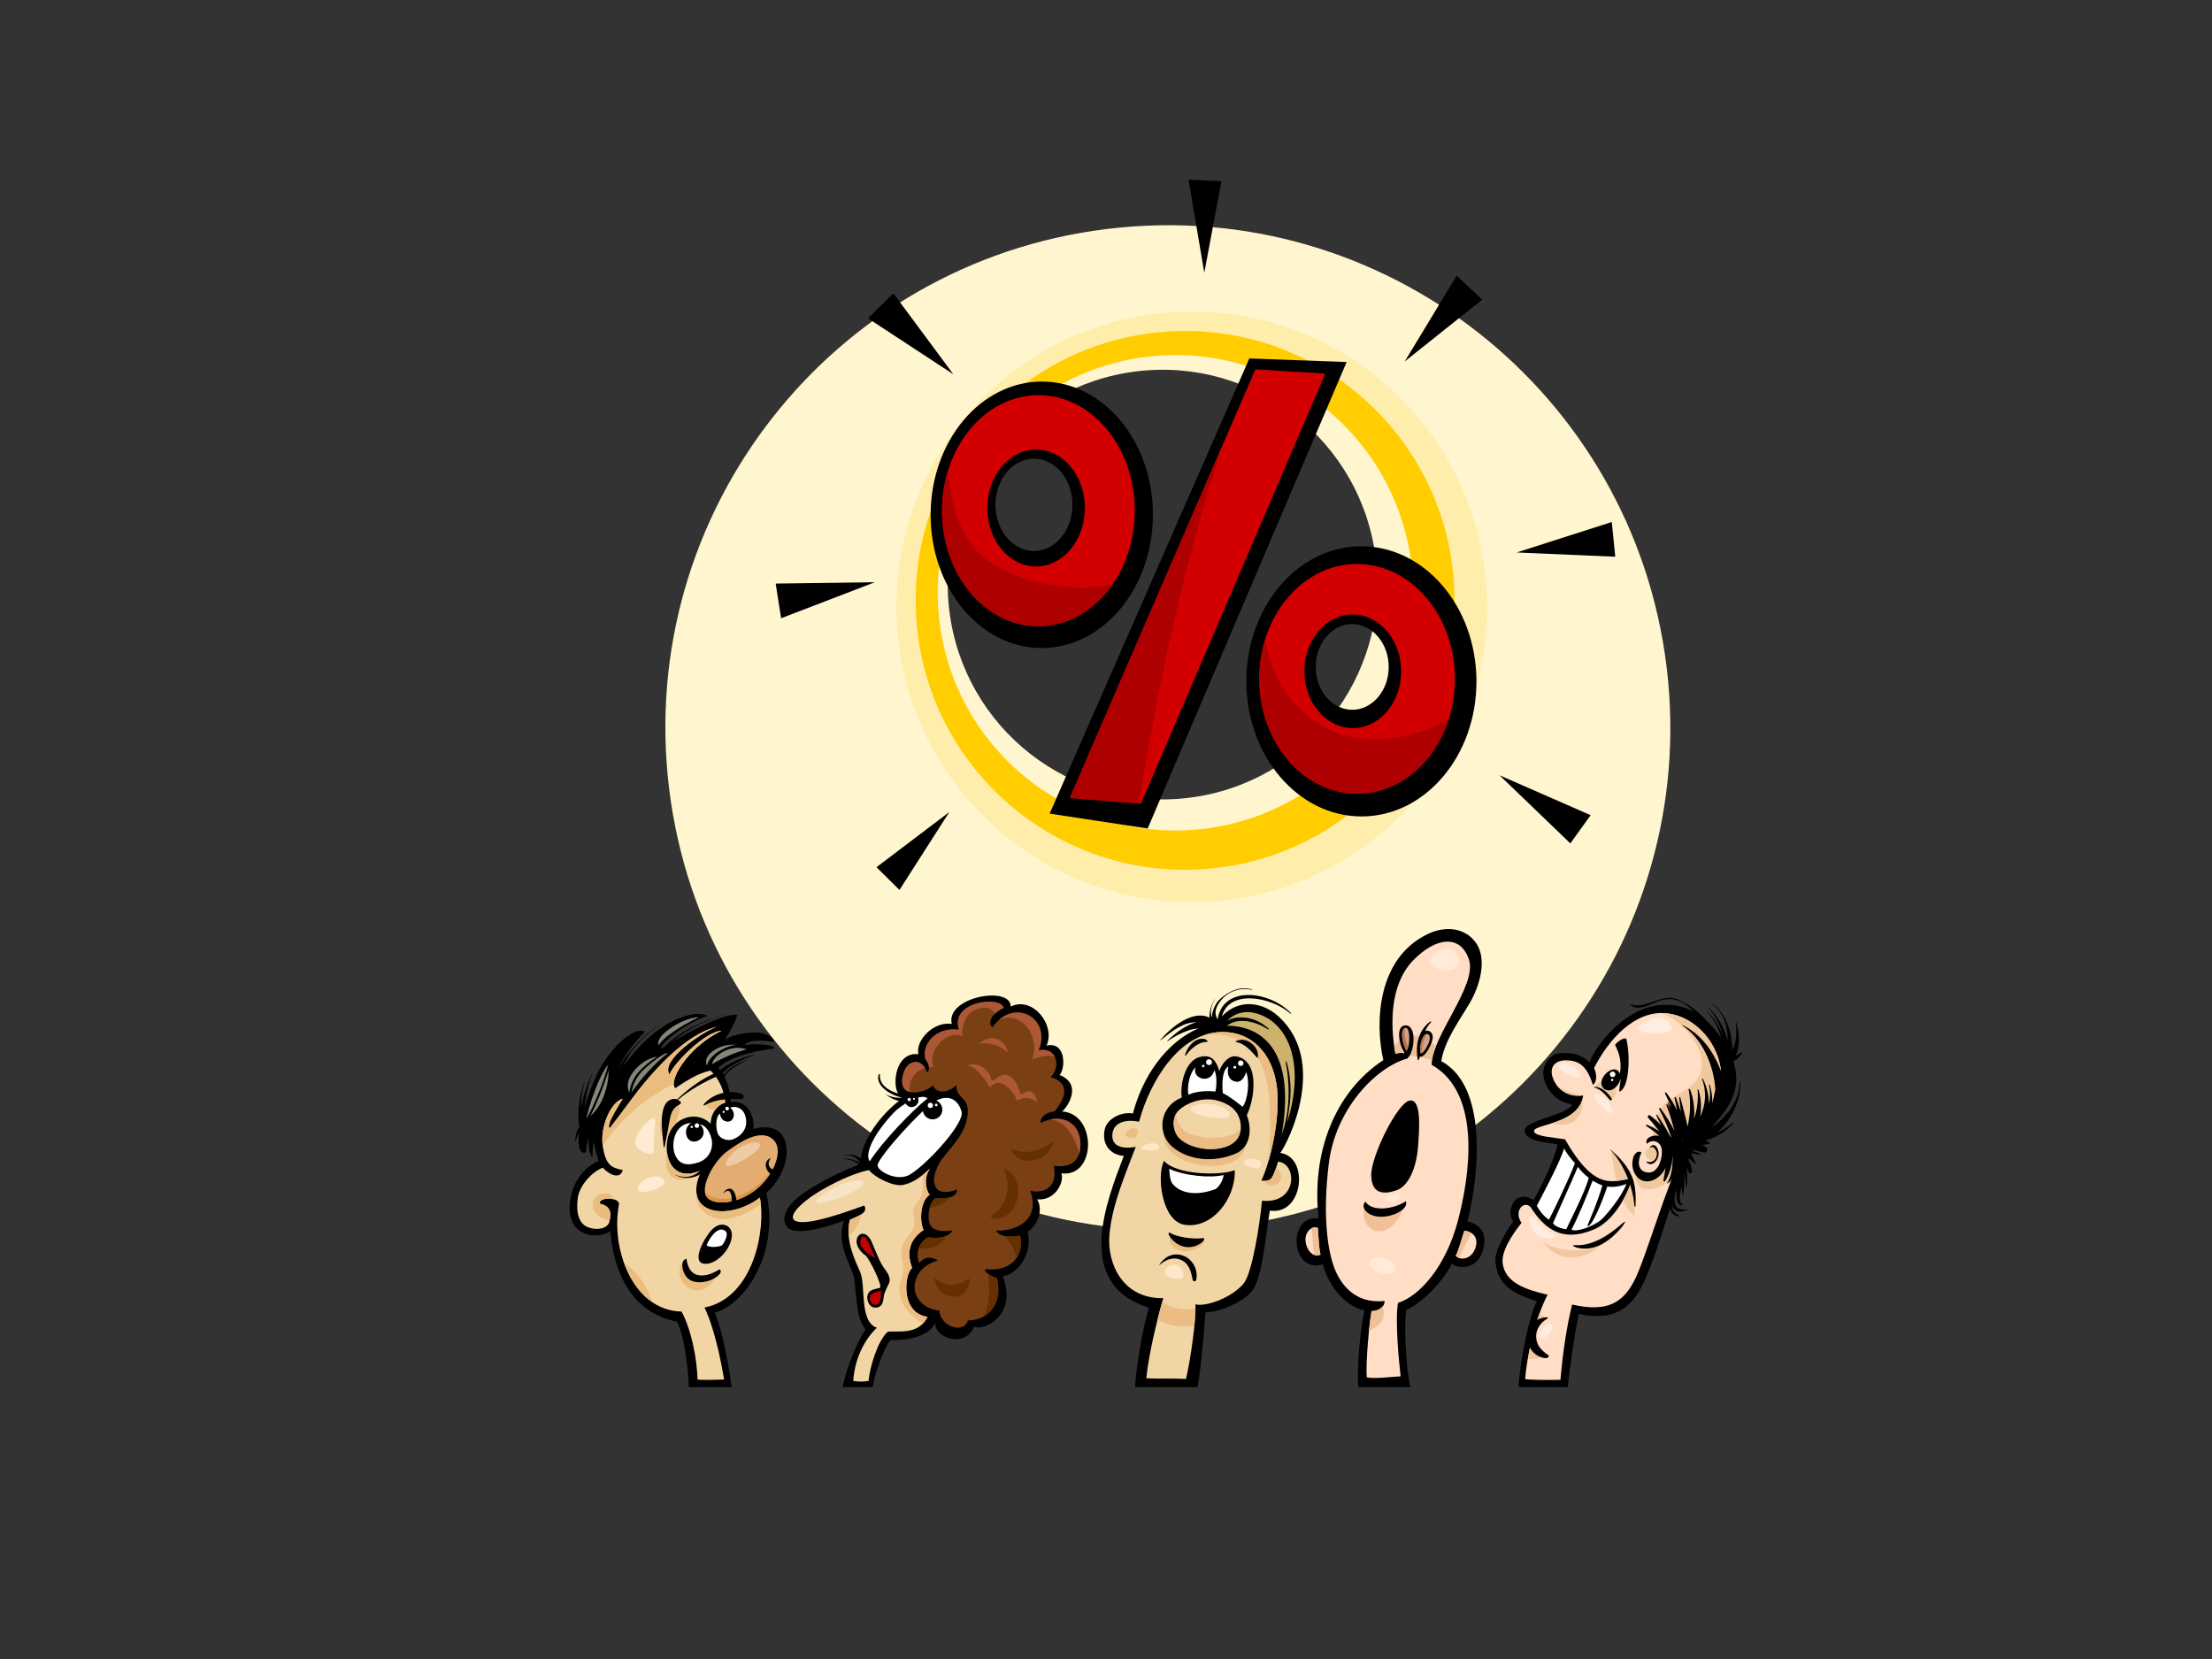 <?xml version="1.0" encoding="utf-8"?>
<!-- Generator: Adobe Illustrator 17.0.0, SVG Export Plug-In . SVG Version: 6.00 Build 0)  -->
<!DOCTYPE svg PUBLIC "-//W3C//DTD SVG 1.1//EN" "http://www.w3.org/Graphics/SVG/1.1/DTD/svg11.dtd">
<svg version="1.1" id="Layer_1" xmlns="http://www.w3.org/2000/svg" xmlns:xlink="http://www.w3.org/1999/xlink" x="0px" y="0px"
	 width="800px" height="600px" viewBox="0 0 800 600" enable-background="new 0 0 800 600" xml:space="preserve">
<rect x="0" y="0" width="800" height="600" fill="#333333" stroke="none"/>
<g>
	<path fill-rule="evenodd" clip-rule="evenodd" fill="#FFF5CE" d="M602.774,241.371c12.049,99.636-58.953,190.17-158.586,202.214
		c-99.639,12.047-190.17-58.948-202.217-158.594C229.93,185.366,300.924,94.831,400.57,82.785
		C500.188,70.739,590.731,141.745,602.774,241.371z M411.128,134.299c-42.599,5.152-72.955,43.857-67.801,86.454
		c5.152,42.6,43.851,72.959,86.459,67.805c42.585-5.148,72.947-43.853,67.795-86.456
		C492.43,159.504,453.721,129.148,411.128,134.299z"/>
	<path fill-rule="evenodd" clip-rule="evenodd" fill="#FFEDAB" d="M537,206.657c7.081,58.546-34.64,111.742-93.186,118.823
		c-58.549,7.079-111.744-34.638-118.825-93.191c-7.074-58.54,34.643-111.739,93.195-118.817
		C476.721,106.392,529.923,148.115,537,206.657z M415.857,122.927c-51.663,6.251-88.481,53.192-82.229,104.851
		c6.248,51.661,53.181,88.482,104.853,82.233c51.649-6.244,88.472-53.184,82.223-104.853
		C514.46,153.499,467.513,116.682,415.857,122.927z"/>
	<path fill-rule="evenodd" clip-rule="evenodd" fill="#FFCD00" d="M525.325,205.436c6.459,53.423-31.608,101.96-85.028,108.419
		c-53.422,6.459-101.961-31.607-108.42-85.033c-6.455-53.414,31.608-101.956,85.034-108.413
		C470.323,113.948,518.868,152.018,525.325,205.436z M414.789,129.037c-47.141,5.703-80.735,48.534-75.031,95.67
		c5.702,47.142,48.526,80.736,95.676,75.034c47.124-5.698,80.724-48.53,75.021-95.673
		C504.758,156.932,461.92,123.339,414.789,129.037z"/>
	<g>
		<path fill-rule="evenodd" clip-rule="evenodd" d="M249.113,501.681h15.505c-0.997-7.038-2.917-19.209-6.12-26.939
			c11.109-3.086,23.453-21.601,18.668-43.352c10.49-9.101,10.49-27.306-4.792-23.097c0.78-3.733-1.55-10.608-8.088-9.757
			c-0.119-2.807-0.795-6.167-2.212-9.015c1.303-2.902,5.764-4.799,8.257-6.191c0.052-0.03,0.017-0.119-0.04-0.096
			c-1.854,0.675-3.57,1.461-5.242,2.513c-1.375,0.865-2.377,1.896-3.328,3.078c-0.113-0.199-0.189-0.421-0.311-0.611
			c1.132-1.704,3.319-2.837,4.981-3.778c2.074-1.174,4.244-2.137,6.519-2.856c0.097-0.029,0.057-0.174-0.045-0.153
			c-2.924,0.601-5.718,1.594-8.369,2.962c-1.337,0.691-2.886,1.476-3.953,2.618c-0.239-0.296-0.477-0.598-0.746-0.862
			c3.81-3.297,10.63-5.798,20.163-6.905c0.815-1.622-8.078-1.843-10.628-1.276c1.559-2.694,10.769-1.136,10.769-1.136
			c-1.559-4.534-10.91-4.25-17.856-0.991c1.559-2.267,3.827-6.377,4.393-8.786c-4.525-0.594-15.485,4.964-23.307,9.646
			c5.296-4.616,12.167-7.743,18.606-9.782c0.034-0.012,0.021-0.062-0.013-0.051c-7.526,2.246-15.748,5.852-21.465,11.597
			c-0.414,0.261-0.823,0.524-1.202,0.77c-0.819-1.694,8.817-9.346,16.612-11.754c-2.165-1.856-15.894-1.831-30.543,18.262
			c3.043-6.693,8.541-12.281,14.786-15.976c0.029-0.018,0.002-0.062-0.026-0.044c-4.669,2.637-8.474,6.042-11.854,10.203
			c-1.465,1.801-3.93,4.666-4.953,7.402c0.856-2.648,4.111-8.153,9.915-14.179c-1.984-1.557-8.22,1.276-14.597,10.63
			c-2.642,3.874-5.377,10.521-7.207,16.848c0.434-4.255,1.365-8.444,2.914-12.694c0.017-0.049-0.06-0.08-0.08-0.032
			c-1.77,3.956-3.301,8.275-4.041,12.679c-0.171-3.165,0.5-6.393,1.26-9.443c0.013-0.044-0.053-0.059-0.066-0.019
			c-1.77,4.859-2.854,11.227-1.806,16.547c-0.222,0.248-0.414,0.519-0.561,0.778c-0.739,1.292-0.995,2.874-0.94,4.339
			c0.002,0.047,0.072,0.059,0.086,0.012c0.302-1.044,0.667-2.114,1.288-3.018c-0.546,4.606,0.028,7.704,2.493,7.023
			c0.099-1.508,0.209-3.451,1.103-5.024c-0.382,2.354-0.014,4.899,1.041,6.761c0.052,0.096,0.192,0.052,0.196-0.051
			c0.071-1.93,0.009-3.66,0.543-5.558l0.007-0.019c0.3,2.407,0.839,4.518,1.788,7.007c-3.403,0.991-7.425,5.079-9.07,9.352
			c-2.127,5.527-2.552,12.613,2.125,15.874c3.794,2.645,9.21,1.698,11.054,0.143c0.748,9.097,4.415,28.857,24.073,32.704
			C247.01,481.487,248.935,493.37,249.113,501.681z"/>
		<path fill-rule="evenodd" clip-rule="evenodd" fill="#F2D5A5" d="M242.122,388.591c1.811-4.504,13.305-15.643,18.83-15.821
			c-12.564,6.147-19.336,18.356-16.704,20.78c5.386-3.684,8.929-5.525,12.705-6.365c2.788,2.539,5.12,7.142,5.289,11.633
			c-3.241,0.853-5.342,4.604-5.172,7.559c-5.741-5.286-13.718-1.625-15.403,4.49c-2.16,7.844,1.933,17.222,12.203,12.192
			c-8.179,16.509,9.873,18.668,20.94,10.069c2.277,11.202-2.117,36.211-20.013,39.761c1.539,3.167,4.53,10.857,7.095,26.032
			c0,0-8.073,0.308-9.616,0c-0.214-7.48-2.137-17.736-5.769-24.572c-17.949-0.43-25.64-23.261-22.664-38.567
			c0.601-3.089-7.936-2.832-6.802-0.426c4.961,1.134,3.56,4.974,3.402,6.237c-0.284,2.262-3.554,3.584-7.37,2.405
			c-3.816-1.177-4.82-5.525-4.11-10.772c0.612-4.526,5.277-9.554,9.069-10.909c1.843,2.124,6.095,4.677,7.228,0.851
			c-4.059-0.812-6.209-1.684-7.268-8.71c-1.058-7.028,3.041-16.026,7.23-17.097c-0.933,1.744-6.239,9.533-4.724,10.692
			c3.743-4.724,8.845-12,12.754-16.647c3.908-4.65,14.691-17.212,25.919-20.063C253.734,373.392,238.765,383.464,242.122,388.591z"
			/>
		<path fill-rule="evenodd" clip-rule="evenodd" fill="#EABC7E" d="M222.169,433.793c-0.74-1.535-2.218-2.613-4.101-2.162
			c-1.695,0.404-3.68,1.65-3.732,3.613c-0.091,3.338,2.948,5.973,6.156,6.049c0.274-1.483,1.167-4.88-3.451-5.936
			C216.276,433.734,219.905,433.094,222.169,433.793z"/>
		<path fill-rule="evenodd" clip-rule="evenodd" fill="#EABC7E" d="M253.455,462.266c-4.127-0.616-6.6-3.441-5.8-6.991
			c-2.476,2.342-2.672,6.723-0.01,9.374c2.303,2.295,6.192,2.856,8.706,0.465c1.067-1.01,1.885-2.181,2.592-3.426
			C257.252,462.322,255.38,462.553,253.455,462.266z"/>
		<path fill-rule="evenodd" clip-rule="evenodd" fill="#EABC7E" d="M225.715,456.831c2.098,5.802,5.515,10.966,10.241,14.16
			C234.096,465.185,230.618,459.97,225.715,456.831z"/>
		<path fill-rule="evenodd" clip-rule="evenodd" fill="#EABC7E" d="M251.869,431.367c-0.239,2.507,0.438,5.004,2.559,6.91
			c2.64,2.37,6.133,3.098,9.59,2.388c3.996-0.817,7.919-2.669,11.136-5.311c-0.088-0.788-0.203-1.532-0.344-2.224
			C265.993,439.98,252.755,439.992,251.869,431.367z"/>
		<path fill-rule="evenodd" clip-rule="evenodd" fill="#EABC7E" d="M241.4,423.178c2.128,5.474,7.48,3.691,10.912,0.546
			c-6.572,2.435-10.26-1.454-11.043-6.602C240.71,419.148,240.677,421.317,241.4,423.178z"/>
		<path fill-rule="evenodd" clip-rule="evenodd" fill="#EABC7E" d="M258.474,401.683c0.907-1.354,2.199-2.453,3.768-2.863
			c-0.027-0.72-0.127-1.439-0.259-2.155c-2.548,0.398-4.99,1.371-6.954,2.95C255.904,400.619,257.115,401.26,258.474,401.683z"/>
		<path fill-rule="evenodd" clip-rule="evenodd" fill="#EABC7E" d="M243.704,391.985c-0.058-4.176,6.443-13.928,17.248-19.215
			c-5.525,0.178-17.019,11.317-18.83,15.821c-3.357-5.127,11.612-15.199,17.048-17.245c-11.228,2.852-22.011,15.413-25.919,20.063
			c-3.909,4.647-9.01,11.924-12.754,16.647c-1.516-1.159,3.791-8.948,4.724-10.692c-4.159,1.062-8.224,9.94-7.245,16.945
			C224.352,404.692,233.411,397.143,243.704,391.985z"/>
		<path fill-rule="evenodd" clip-rule="evenodd" fill="#EABC7E" d="M242.461,399.029c-3.21,2.288-5.726,10.349-1.712,12.919
			c0.359-0.485,0.713-0.988,1.063-1.495c0.446-1.36,1.189-2.589,2.162-3.604c0.369-0.735,0.708-1.477,0.978-2.24
			c0.472-1.336,1.292-3.49,0.381-4.818C244.633,398.775,243.557,398.248,242.461,399.029z"/>
		<path fill-rule="evenodd" clip-rule="evenodd" fill="#868577" d="M257.526,384.906c0.568-3.682,7.37-7.369,12.472-5.384
			C266.17,380.515,261.352,382.499,257.526,384.906z"/>
		<path fill-rule="evenodd" clip-rule="evenodd" fill="#868577" d="M219.965,385.156c-1.872,6.683-4.921,14.232-7.841,19.427
			C212.568,401.105,216.846,388.185,219.965,385.156z"/>
		<path fill-rule="evenodd" clip-rule="evenodd" fill="#868577" d="M228.426,395.047c3.299-4.811,8.11-10.244,13.1-14.167
			c-1.337-0.356-6.508,3.83-9.09,6.326C229.853,389.702,228.605,393.44,228.426,395.047z"/>
		<path fill-rule="evenodd" clip-rule="evenodd" fill="#FFFFFF" d="M269.574,403.651c1.136,3.977-0.966,7.047-4.547,8.411
			c-1.74,0.663-4.49,0-5.399-2.043c-0.909-2.047-0.798-6.422,0.795-7.22c0.157,2.694,2.947,3.557,4.264,2.273
			c1.075-1.052,1.015-3.33-0.569-4.376C264.459,400.127,268.438,399.672,269.574,403.651z"/>
		<path fill-rule="evenodd" clip-rule="evenodd" fill="#FFFFFF" d="M250.704,412.855c2.956,0.289,5.454-3.464,2.387-6.251
			c1.62,0.324,3.183,1.651,4.151,4.889c0.966,3.239-0.397,7.449-4.548,8.867c-4.151,1.421-7.162,0.907-8.64-2.955
			c-1.477-3.865,0.002-11.086,5.969-11.255C247.011,407.741,247.747,412.571,250.704,412.855z"/>
		<path fill-rule="evenodd" clip-rule="evenodd" fill="#E3AC71" d="M274.348,429.456c-7.275,6.422-16.836,6.705-18.936,3.17
			c-2.101-3.534,2.624-12.653,7.715-16.353c5.091-3.702,12.111-8.034,16.391-4.248C283.799,415.81,279.756,424.682,274.348,429.456z
			"/>
		<path fill-rule="evenodd" clip-rule="evenodd" fill="#DB9347" d="M269.552,431.472c-4.004,1.934-9.689,3.336-13.64,0.435
			c-0.36-0.267-0.673-0.549-0.977-0.834c0.062,0.589,0.217,1.115,0.478,1.553c2.1,3.535,11.661,3.252,18.936-3.17
			c2.402-2.121,4.529-5.048,5.784-7.982C277.487,425.772,273.833,429.404,269.552,431.472z"/>
		<path fill-rule="evenodd" clip-rule="evenodd" d="M264.629,445.882c0.76,4.733-5.285,11.934-10.173,11.14
			c-4.233-0.692-0.17-8.811,2.843-12.108C260.311,441.618,264.118,442.699,264.629,445.882z"/>
		<path fill-rule="evenodd" clip-rule="evenodd" fill="#FFFFFF" d="M261.788,444.858c2.329,0.965,0.17,4.548-0.682,5.571
			c-1.762,0.681-4.548,0.794-5.572-0.059C256.614,447.642,259.314,443.83,261.788,444.858z"/>
		<path fill-rule="evenodd" clip-rule="evenodd" d="M260.253,459.068c1.706,1.249-1.996,3.821-4.92,4.42
			c-3.662,0.751-5.991-0.158-7.3-1.977c-1.307-1.821-2.103-5.572,0.227-6.309c0.284,1.933,0.999,5.338,4.263,5.967
			C255.786,461.796,258.89,459.862,260.253,459.068z"/>
		<path fill-rule="evenodd" clip-rule="evenodd" fill="#868577" d="M255.696,385.335c0,0,0.354-2.763,4.542-5.259
			c4.188-2.494,6.417-2.136,6.417-2.136s-4.188-0.803-8.198,1.781C253.866,382.679,255.696,385.335,255.696,385.335z"/>
		<path fill-rule="evenodd" clip-rule="evenodd" fill="#868577" d="M227.625,395.047c0,0,0.357-3.918,3.12-7.128
			c2.763-3.21,6.949-5.793,6.949-5.793s-4.543,0.446-8.376,5.17C225.485,392.019,227.625,395.047,227.625,395.047z"/>
		<path fill-rule="evenodd" clip-rule="evenodd" fill="#868577" d="M238.23,378.029c0,0,0.979-2.049,5.703-5.17
			c4.723-3.118,8.82-4.988,8.82-4.988s-4.276-0.09-10.158,3.92C236.715,375.8,238.23,378.029,238.23,378.029z"/>
		<path fill-rule="evenodd" clip-rule="evenodd" fill="#868577" d="M220.053,387.117c0,0-0.799,3.207-2.939,8.553
			c-2.141,5.345-3.565,7.932-3.565,7.932s3.118-2.408,4.99-7.664C220.409,390.678,220.053,387.117,220.053,387.117z"/>
		<path fill-rule="evenodd" clip-rule="evenodd" d="M259.795,387.634c-5.604,2.122-10.567,5.876-14.947,10.012
			c-0.209-0.128-0.447-0.222-0.737-0.222c-6.969-0.004-4.303,13.595-4.08,17.402c0.011,0.172,0.273,0.224,0.31,0.043
			c0.665-3.13,1.215-6.27,1.787-9.415c0.405-2.22,0.824-4.615,3.586-5.954c0.922-0.446,0.624-1.335-0.615-1.66
			c4.516-3.763,9.577-6.624,15.049-8.934C260.913,388.584,260.604,387.326,259.795,387.634z"/>
		<path fill-rule="evenodd" clip-rule="evenodd" d="M265.463,430.999c-1.101-1.872-2.77-1.138-3.781,0.358
			c-0.052,0.079,0.06,0.152,0.123,0.094c0.472-0.399,1.357-1.175,1.98-0.607c0.404,0.367,0.531,0.909,0.681,1.414
			c0.384,1.287,0.028,2.503,0.178,3.774c0.055,0.467,0.61,0.816,0.994,0.411C266.802,435.208,266.241,432.319,265.463,430.999z"/>
		<path fill-rule="evenodd" clip-rule="evenodd" d="M281.234,423.411c-1.046-0.258-1.924-0.317-2.708-1.152
			c-0.846-0.9-0.549-2.279,0.083-3.185c0.075-0.108-0.066-0.227-0.166-0.168c-3.343,1.824-0.544,6.97,2.791,6.222
			C282.097,424.935,282.075,423.618,281.234,423.411z"/>
		<path fill-rule="evenodd" clip-rule="evenodd" d="M257.591,417.61c-1.482,1.648-2.514,3.623-3.991,5.289
			c-2.619,2.95-6.01,3.46-9.568,1.89c-0.02-0.009-0.038,0.021-0.018,0.029c5.79,3.366,12.433-0.681,14.784-6.505
			C259.073,417.634,258.056,417.094,257.591,417.61z"/>
		<path fill-rule="evenodd" clip-rule="evenodd" d="M268.326,395.67c-4.772-1.788-10.616-0.084-13.85,3.769
			c-0.152,0.181,0.038,0.452,0.258,0.331c4.412-2.419,8.495-2.311,13.345-2.283C269.178,397.494,269.264,396.021,268.326,395.67z"/>
		<circle fill-rule="evenodd" clip-rule="evenodd" fill="#FFFFFF" cx="262.979" cy="400.926" r="0.667"/>
		<circle fill-rule="evenodd" clip-rule="evenodd" fill="#FFFFFF" cx="261.709" cy="402.134" r="0.382"/>
		<circle fill-rule="evenodd" clip-rule="evenodd" fill="#FFFFFF" cx="252.052" cy="407.089" r="0.826"/>
		<circle fill-rule="evenodd" clip-rule="evenodd" fill="#FFFFFF" cx="250.178" cy="407.566" r="0.412"/>
		<path fill-rule="evenodd" clip-rule="evenodd" fill="#EECBA5" d="M262.882,419.672c2.726-4.478,8.145-6.982,11.054-6.399
			C279.753,414.437,258.809,426.364,262.882,419.672z"/>
		<path fill-rule="evenodd" clip-rule="evenodd" fill="#FFEAD3" d="M231.464,428.108c1.675-2.093,6.692-4.073,8.727-1.164
			C242.228,429.855,226.809,433.926,231.464,428.108z"/>
		<path fill-rule="evenodd" clip-rule="evenodd" fill="#FFEAD3" d="M236.992,406c-0.413,3.516-0.582,8.437-0.582,10.471
			c0,2.039-6.982,0.003-6.691-3.781C230.011,408.909,237.574,401.055,236.992,406z"/>
	</g>
	<g>
		<path d="M305.245,441.473c-3.01,8.232,2.486,15.823,3.531,20.268c1.047,4.447,0.443,14.819,4.29,19.093
			c-1.782,2.033-6.723,12.595-8.321,20.847h10.832c1.038-6.105,4.906-15.993,6.676-16.999c5.328,0.059,13.466-0.959,16.081-6.323
			c-0.897,5.169,10.467,9.679,13.999,1.439c4.055,1.698,15.693-4.578,10.328-18.179c5.755-0.915,10.858-8.501,9.027-16.219
			c3.532-2.093,5.756-7.849,3.402-11.641c6.408,0.654,9.94-6.151,8.763-9.42c12.687,1.701,12.949-21.58,0.264-22.362
			c1.7-1.308,7.718-9.679-0.915-13.211c2.223-2.224,2.386-12.276-4.707-10.597c3.399-7.455-5.103-18.051-12.951-14.127
			c0.106-7.704-23.675-3.528-21.319,6.282c-6.542-1.046-13.212,5.885-12.063,10.95c-9.258-1.143-10.174,14.423-5.68,15.909
			c-6.142,4.22-13.847,13.002-15.261,21.932c-0.256-0.259-0.52-0.493-0.777-0.664c-1.5-1.005-3.724-0.912-5.418-0.664
			c-0.013,0.003-0.01,0.024,0.003,0.021c1.605-0.127,3.155,0.082,4.53,0.972c0.697,0.452,1.186,1.111,1.485,1.874
			c-0.004,0.047-0.014,0.094-0.018,0.143c-1.777-1.57-4.304-1.829-6.77-1.807c-0.028,0-0.028,0.04,0,0.043
			c1.378,0.032,2.732,0.299,4.035,0.748c0.921,0.318,1.609,0.85,2.227,1.47c-9.429,3.557-19.988,9.561-23.718,13.423
			c-3.283,3.397-4.061,7.186-1.963,9.284C287.847,446.965,298.05,444.125,305.245,441.473z"/>
		<path fill="#7A3F13" d="M381.11,421.594c1.698,8.24-4.188,10.202-8.505,9.023c4.055,11.513-6.557,14.878-12.426,14.386
			c1.307,2.75,6.934,2.357,8.634,1.832c1.438,3.4,0.13,13.342-12.299,12.167c-1.135,0.811,2.467,2.972,3.927,3.137
			c2.353,8.372-2.224,15.304-10.334,15.434c-1.832,5.233-10.199,1.829-10.331-3.532c-12.166-1.57-11.642-15.306-0.524-18.182
			c-2.746-1.57-4.97-1.308-6.762,0.904c-1.869-3.912,0.747-8.623,3.492-9.278c2.922,0.65,7.203-0.041,8.501-2.479
			c-1.962,0.262-5.494,0.652-7.455-1.177c-1.962-1.829-1.438-8.764,1.307-10.464c3.255,0.342,7.717-0.133,7.849-3.139
			c-1.57,0.523-5.946,2.052-7.718-0.785c-1.961-3.14,0.787-8.634,2.878-11.119c3.533-4.45,7.98-8.76,8.634-15.303
			c0.653-6.541-4.448-5.625-4.053-10.595c-3.403,3.272-7.614,2.846-8.505,0.131c-2.761,2.43-7.26,3.198-9.417,1.962
			c-2.299-1.318-1.955-4.531-1.044-6.936c1.832-4.836,6.802-4.574,8.242,0.134c1.048,0.006,1.178-2.875-0.439-4.496
			c-1.655-5.052,3.316-11.982,12.08-10.806c-3.534-10.334,15.301-12.427,16.167-7.863c-2.958,1.059-6.622,4.985-4.056,6.98
			c7.639-11.022,21.505-3.435,16.664,8.338c6.801-1.441,8.109,6.278,4.315,9.679c6.803,1.962,6.018,6.933,1.441,12.426
			c-2.62,0.127-5.366,1.963-4.973,4.186c7.193-3.928,15.302-0.396,14.257,9.417C389.959,422.126,383.595,422.119,381.11,421.594z"/>
		<path fill="#653000" d="M357.412,460.747c0.373,5.765,0.971,11.252-1.892,15.51c4.566-2.41,6.681-7.858,4.921-14.117
			C359.687,462.055,358.362,461.435,357.412,460.747z"/>
		<path fill="#653000" d="M363.123,446.949c2.229,2.29,3.931,5.121,4.499,7.983c1.916-2.812,1.938-6.328,1.192-8.095
			C367.764,447.162,365.224,447.432,363.123,446.949z"/>
		<path fill="#653000" d="M362.954,422.715c3.379,5.979,0.869,14.064-4.972,17.407c0.105,0.006,0.207,0.024,0.313,0.027
			c0.412,0.009,0.642,0.283,0.704,0.594C369.248,441.649,371.553,425.132,362.954,422.715z"/>
		<path fill="#653000" d="M365.609,415.387c2.542,7.347,14.335,4.986,15.437-2.906C377.341,416.346,370.365,417.897,365.609,415.387
			z"/>
		<path fill="#653000" d="M337.715,461.811c0.648,3.609,3.03,7.055,7.068,7.166c4.312,0.116,5.887-3.223,5.767-6.814
			C346.991,465.425,340.967,465.542,337.715,461.811z"/>
		<path fill="#653000" d="M342.486,446.784c-1.882,0.944-4.503,1.149-6.504,0.703c-1.51,0.362-2.976,1.95-3.683,3.956
			C336.401,452.094,340.24,450.737,342.486,446.784z"/>
		<path fill="#653000" d="M338.335,433.366c-0.995,0.619-1.695,1.924-2.093,3.422c2.937-0.464,5.925-1.894,7.642-3.89
			C342.284,433.493,340.129,433.555,338.335,433.366z"/>
		<path fill="#AC5836" d="M334.54,386.221c-1.928-3.198-5.97-2.894-7.581,1.361c-0.912,2.405-1.255,5.618,1.044,6.936
			c0.309,0.177,0.677,0.302,1.071,0.398C328.372,391.125,330.855,387.285,334.54,386.221z"/>
		<path fill="#AC5836" d="M335.966,385.962c0.555-0.046,1.122-0.052,1.709,0.037c-2.569-5.453,4.473-13.778,10.242-11.277
			c0.037-3.55,0.952-7.709,4.395-9.358c2.947-1.408,5.884-1.34,7.575,1.211c0.921-0.894,2.064-1.642,3.123-2.022
			c-0.866-4.565-19.701-2.472-16.167,7.863c-8.764-1.177-13.735,5.753-12.08,10.806
			C335.537,383.997,335.903,385.062,335.966,385.962z"/>
		<path fill="#AC5836" d="M380.009,404.835c1.935,0.442,3.754,1.112,5.293,2.666c1.871,1.89,3.24,4.248,4.117,6.754
			c0.334,0.957,0.635,1.962,0.883,2.992c0.158-0.505,0.289-1.049,0.355-1.667C391.529,407.394,386.031,403.599,380.009,404.835z"/>
		<path fill="#AC5836" d="M370.176,395.482c-0.421,0.356-1.113,0.255-1.267-0.333c-1.164-4.426-4.549-9.193-9.204-4.61
			c-0.375,0.368-1.167,0.247-1.268-0.336c-0.694-4.039-5.893-6.375-8.58-4.778c0.928,0.037,1.949,0.457,3.05,1.413
			c2.034,1.771,3.744,4.067,5.144,6.497c1.31-1.721,3.293-2.492,5.619-0.775c1.826,1.346,3.352,3.335,4.222,5.535
			c2.446-1.611,5.396-1.236,7.402,0.77C374.67,396.005,372.876,393.206,370.176,395.482z"/>
		<path fill="#AC5836" d="M364.522,380.647c-0.568-2.457-2.019-4.671-4.78-5.093c-2.314-0.354-4.241,0.558-5.728,2.055
			C357.342,376.638,361.666,378.107,364.522,380.647z"/>
		<path fill="#AC5836" d="M373.295,383.185c2.789-1.14,5.886-1.781,8.202-0.896c-0.868-1.844-2.807-3.068-5.88-2.419
			c4.383-10.661-6.573-17.889-14.353-10.975C369.287,365.168,376.464,374.909,373.295,383.185z"/>
		<path fill-rule="evenodd" clip-rule="evenodd" fill="#FFFFFF" d="M314.533,420.021c-1.992-2.903,1.83-10.331,8.502-17.394
			c3.239-3.432,10.333-7.456,12.425-5.364C330.358,401.188,319.241,412.698,314.533,420.021z"/>
		<path fill-rule="evenodd" clip-rule="evenodd" fill="#FFFFFF" d="M328.137,425.252c-4.84,1.831-11.27-2.153-10.726-4.054
			c1.046-3.659,15.826-19.879,20.535-22.757c4.71-2.878,8.464-1.084,9.809,3.531C349.101,406.591,332.977,423.419,328.137,425.252z"
			/>
		<path fill-rule="evenodd" clip-rule="evenodd" fill="#F2D5A5" d="M334.021,444.876c-4.71,3.009-6.401,7.829-4.129,13.675
			c-2.805,2.285-4.373,16.275,5.566,17.718c-3.245,6.656-10.594,4.967-14.386,5.36c-3.518,3.052-6.508,12.665-6.937,17.795
			c-1.699,0.262-3.071,0.392-5.555,0c0.641-9.188,4.914-15.812,8.548-19.231c-6.411-2.137-3.941-15.281-6.015-20.071
			c-2.075-4.79-5.493-11.682-3.773-18.911c2.204-1.195,6.932-2.357,5.233-5.231c-5.102,1.829-18.836,6.932-23.938,5.886
			c-5.102-1.047,1.026-6.88,7.064-10.596c5.102-3.14,12.485-6.839,18.573-8.112c1.962,2.616,8.896,6.151,12.428,5.366
			c3.531-0.785,5.881-2.482,9.675-5.884c-2.759,3.734-1.083,8.564-0.149,9.449C333.235,434.02,332.235,440.656,334.021,444.876z"/>
		<path fill-rule="evenodd" clip-rule="evenodd" fill="#EDBD82" d="M334.033,424.655c-0.348,2.411,0.064,4.815-0.598,7.222
			c-0.63,2.289-3.372,4.252-3.169,6.665c0.134,1.592,0.915,4.098,0.175,5.659c-1.133,2.391-3.598,4.214-4.286,6.798
			c-0.857,3.221,0.898,6.055,0.474,9.25c-0.292,2.205-1.583,4.347-1.382,6.618c0.446,5.054,4.062,9.449,8.598,11.744
			c0.603-0.638,1.153-1.398,1.613-2.342c-9.94-1.443-8.372-15.434-5.566-17.718c-2.272-5.846-0.581-10.666,4.129-13.675
			c-1.786-4.22-0.786-10.856,2.204-12.787c-0.934-0.885-2.609-5.715,0.149-9.449C335.53,423.399,334.764,424.059,334.033,424.655z"
			/>
		<path fill-rule="evenodd" clip-rule="evenodd" fill="#EDBD82" d="M311.493,439.176c-1.25,0.823-3.028,1.427-4.154,2.036
			c-0.477,2.008-0.549,3.986-0.373,5.905C309.308,444.95,311.063,442.309,311.493,439.176z"/>
		<path d="M329.7,395.427c-0.726,0-1.365,0.322-1.821,0.82c-3.944-0.642-10.008-2.706-9.661-7.59
			c0.021-0.268-0.376-0.299-0.449-0.062c-1.289,4.22,4.623,7.665,8.707,8.433c-2.123,0.09-4.074-0.155-6.152-1.251
			c-0.01-0.004-0.02,0.009-0.011,0.015c1.803,1.433,4.525,2.788,6.982,2.517c0.197,1.175,1.173,2.086,2.404,2.086
			c1.373,0,2.486-1.111,2.486-2.485C332.186,396.538,331.074,395.427,329.7,395.427z"/>
		<circle cx="337.288" cy="401.312" r="3.532"/>
		<path d="M321.68,463.599c0.262-1.046-0.044-2.526-1.742-4.705c-1.918-2.458-3.503-7.185-4.778-9.975
			c-0.579-1.265-1.981-3.118-3.646-2.642c-1.442,0.409-1.955,2.086-1.656,3.461c0.411,1.872,1.89,3.454,3.154,4.302
			c1.264,0.847,6.489,11.39,5.183,11.737c-1.305,0.345-3.083,0.617-3.833,1.48c-1.162,1.337-0.773,3.457,0.262,4.746
			c0.995,1.243,3.186,1.228,4.138-0.044c0.638-0.851,0.728-2.187,0.892-3.218C319.937,466.95,321.418,464.645,321.68,463.599z"/>
		<path fill="#C20000" d="M311.532,450.836c-0.458-0.77-0.546-2.205-0.156-2.974c0.524-1.032,1.591-0.728,2.202,0.451
			c1.133,2.183,2.036,4.812,3.179,6.98C316.114,454.637,312.877,453.095,311.532,450.836z"/>
		<path fill="#C20000" d="M316.53,471.924c-1.326,0.134-1.96-1.423-1.944-2.478c0.013-0.922,0.53-1.516,1.352-1.853
			c0.906-0.371,1.856-0.53,2.774-0.832C318.388,468.759,319.029,471.674,316.53,471.924z"/>
		<circle fill-rule="evenodd" clip-rule="evenodd" fill="#FFFFFF" cx="328.825" cy="397.657" r="0.604"/>
		<circle fill-rule="evenodd" clip-rule="evenodd" fill="#FFFFFF" cx="330.54" cy="397.402" r="0.349"/>
		<circle fill-rule="evenodd" clip-rule="evenodd" fill="#FFFFFF" cx="336.48" cy="399.784" r="0.953"/>
		<circle fill-rule="evenodd" clip-rule="evenodd" fill="#FFFFFF" cx="338.608" cy="399.625" r="0.477"/>
		<path fill-rule="evenodd" clip-rule="evenodd" fill="#F6E4C4" d="M295.353,434.182c1.695-2.906,12.668-8.146,15.77-7.293
			C317.907,428.756,292.98,438.252,295.353,434.182z"/>
	</g>
	<g>
		<path fill-rule="evenodd" clip-rule="evenodd" d="M415.522,472.917c-2.388,7.967-4.625,21.625-5.007,28.764h22.629
			c1.385-8.054,2.317-20.714,2.843-27.035c3.887,0,11.667-2.623,16.13-6.94c4.461-4.314,5.294-19.184,7.142-29.891
			c12.05,1.933,14.43-19.339,3.781-20.842c2.913-3.852,17.343-33.011-0.657-49.372c-5.888-5.353-14.385-6.457-20.474-0.018
			c2.696-10.065,18.19-6.918,24.794-0.994c0.124,0.109,0.299-0.062,0.181-0.187c-7.421-7.839-24.442-10.396-26.538,2.285
			c-0.369-0.71-0.685-1.442-0.721-2.386c-0.07-1.846,1.225-3.699,2.377-5.001c2.53-2.871,7.059-4.375,10.745-3.232
			c0.113,0.035,0.158-0.135,0.051-0.174c-4.159-1.423-8.502,0.633-11.572,3.442c-1.599,1.46-2.95,4.201-2.905,6.655
			c-0.107-0.224-0.202-0.471-0.265-0.766c-0.434-2.05,0.348-4.28,1.461-5.977c0.016-0.025-0.019-0.04-0.034-0.022
			c-1.267,1.773-1.969,3.917-2.075,6.085c-0.012,0.237,0.01,0.495,0.028,0.748c-6.097-3.054-13.978,3.576-17.74,8.022
			c-0.068,0.078,0.035,0.18,0.113,0.115c4.127-3.369,8.14-6.515,12.87-6.5c-4.023,1.109-7.822,4.082-10.513,6.756
			c-0.063,0.065,0.024,0.181,0.099,0.13c2.249-1.636,4.68-2.856,7.284-3.828c1.293-0.483,2.56-0.692,3.834-0.809
			c-11.692,5.088-20.124,17.326-23.659,30.764c-4.249-0.739-9.227,1.928-10.116,5.507c-1.38,5.555,1.93,9.512,6.84,9.817
			C400.497,433.795,387.85,464.433,415.522,472.917z"/>
		<path fill-rule="evenodd" clip-rule="evenodd" fill="#CCB26D" d="M463.126,412.677c7.735-40.019-13.833-41.952-20.024-41.683
			c0.185-2.583,4.805-5.519,9.314-4.881C465.062,367.899,474.584,384.411,463.126,412.677z"/>
		<path fill-rule="evenodd" clip-rule="evenodd" fill="#F2D5A5" d="M456.211,426.94L456.211,426.94c0,0,2.604,0.611,3.646-0.878
			c1.043-1.488,2.068-4.895,2.378-5.949c7.142,0.744,6.992,15.47-5.802,14.135c-0.922,9.418-3.643,26.426-6.684,29.991
			c-4.526,5.305-13.751,8.449-17.407,7.493c0.242,5.831-1.702,19.683-3.402,26.974c-5.103-0.243-10.938,0-14.339-0.243
			c0.851-9.601,4.86-24.787,6.127-28.97c-14.579,0.297-20.38-12.345-19.488-22.908c0.892-10.56,5.459-21.122,9.52-31.832
			c-2.676,0.594-8.624,0.897-8.476-4.16c0.146-5.055,5.504-5.799,9.669-4.908c3.869-14.429,14.283-31.838,29.308-32.432
			c11.157-0.439,18.598,7.438,20.379,18.745C463.423,403.308,459.559,419.818,456.211,426.94z"/>
		<path fill-rule="evenodd" clip-rule="evenodd" fill="#EBBD85" d="M439.046,374.177c6.183,0.115,12.305,2.254,15.579,7.836
			c3.554,6.061,4.504,13.145,4.637,20.069c0.113,5.942,0.194,12.006-0.526,17.939c2.409-8.176,4.238-19.556,2.905-28.023
			c-1.782-11.306-9.222-19.184-20.379-18.745c-1.95,0.077-3.817,0.443-5.606,1.04C436.841,374.194,437.992,374.155,439.046,374.177z
			"/>
		<path fill-rule="evenodd" clip-rule="evenodd" fill="#EBBD85" d="M457.424,427.058c0.415,2.056,3.486,2.153,4.906,0.831
			c1.605-1.494,1.245-4.654-0.873-5.361c-0.449,1.283-1.021,2.706-1.602,3.535C459.284,426.878,458.249,427.058,457.424,427.058z"/>
		<path fill-rule="evenodd" clip-rule="evenodd" fill="#EBBD85" d="M431.985,479.236c0.22-2.311,0.359-4.425,0.373-6.116
			c-4.169,0.931-8.804,0.27-12.006-2.343c-0.45,1.585-1.067,3.871-1.727,6.519C422.643,479.505,427.587,480.277,431.985,479.236z"/>
		<path fill-rule="evenodd" clip-rule="evenodd" fill="#EBBD85" d="M423.056,446.857c-0.826,8.458,12.17,6.016,12.461,1.732
			C431.254,449.928,426.243,449.659,423.056,446.857z"/>
		<path fill-rule="evenodd" clip-rule="evenodd" fill="#EBBD85" d="M444.282,406.071c-7.128-3.037-15.892-3.351-22.724,0.616
			c-0.105,0.062-0.207,0.093-0.306,0.105c-3.651,11.37,11.724,16.4,20.804,14.594c3.425-0.679,7.374-2.467,8.312-6.214
			C451.566,410.385,448.305,407.785,444.282,406.071z"/>
		<path fill-rule="evenodd" clip-rule="evenodd" fill="#EBBD85" d="M407.266,409.646c-0.303,0.558-0.351,1.087,0.199,1.424
			c0.982,0.598,2.321,0.568,3.506,0.44c0.17-0.996,0.392-1.981,0.575-2.975C410.151,407.47,408.059,408.19,407.266,409.646z"/>
		<path fill-rule="evenodd" clip-rule="evenodd" d="M450.921,403.305c1.85,4.61,1.637,11.603-4.166,13.984
			c-8.252,3.382-16.958,2.229-22.611-2.385c-5.652-4.609-5.203-14.553,3.274-17.974c-0.743-4.912,1.343-13.185,6.259-14.599
			c4.917-1.417,6.379,2.033,7.301,4.99c0.965-2.684,3.431-5.912,6.48-5.214C455.951,384.043,453.508,398.316,450.921,403.305z"/>
		<path fill-rule="evenodd" clip-rule="evenodd" fill="#FFFFFF" d="M435.689,390.151c2.013-0.075,3.126-1.564,3.501-3.129
			c0.968,1.79,0.894,5.662,0.373,7.749c-2.757-0.298-6.779-0.225-9.759,1.152c-0.524-2.569,0.224-7.71,2.606-9.944
			C431.516,388.515,433.676,390.225,435.689,390.151z"/>
		<path fill-rule="evenodd" clip-rule="evenodd" fill="#FFFFFF" d="M446.864,391.195c2.234,0.446,3.434-2.028,3.798-3.501
			c1.417,3.202,0.67,10.13-1.267,12.589c-1.919-1.542-5.067-4.024-7.151-4.917c-0.074-1.119-0.82-7.972,2.011-9.686
			C443.587,388.734,444.63,390.751,446.864,391.195z"/>
		<path fill-rule="evenodd" clip-rule="evenodd" fill="#F2D5A5" d="M448.69,406.427c0.447,4.017-1.337,7.291-6.399,8.629
			c-5.057,1.336-11.899,0.147-15.617-3.273c-2.411-2.22-3.124-7.142-0.744-9.819c2.378-2.678,8.478-5.356,13.985-4.018
			C445.417,399.286,448.245,402.41,448.69,406.427z"/>
		<path fill-rule="evenodd" clip-rule="evenodd" fill="#EBBD85" d="M435.012,411.254c-3.722-0.555-7.03-1.579-8.785-5.138
			c-0.539-1.093-0.79-2.271-0.796-3.423c-1.72,2.765-0.968,7.053,1.243,9.09c3.718,3.42,10.56,4.609,15.617,3.273
			c4.316-1.14,6.234-3.697,6.434-6.915C445.993,411.546,439.073,411.86,435.012,411.254z"/>
		<path fill-rule="evenodd" clip-rule="evenodd" d="M446.578,423.222c0.306,10.48-8.327,21.311-18.188,19.726
			c-8.241-1.326-10.173-17.877-7.397-23.118C424.999,424.763,440.721,425.378,446.578,423.222z"/>
		<path fill-rule="evenodd" clip-rule="evenodd" d="M428.699,450.964c-4.761-0.744-7.536-6.275-5.297-4.955
			c2.528,1.489,8.478,2.235,11.601,1.785C436.94,447.516,433.459,451.709,428.699,450.964z"/>
		<path fill-rule="evenodd" clip-rule="evenodd" d="M458.807,372.004c-3.04-2.679-6.483-4.185-10.595-4.058
			c-2.667,0.084-6.194,1.51-6.866,4.338c-0.13,0.527,0.543,0.775,0.842,0.355c3.829-5.422,11.733-3.504,16.389-0.334
			C458.757,372.427,458.969,372.147,458.807,372.004z"/>
		<path fill-rule="evenodd" clip-rule="evenodd" d="M465.335,384c-0.061-0.225-0.389-0.131-0.346,0.094
			c1.806,9.294,1.606,21.361-3.191,29.973c-0.575,1.034,1.044,1.963,1.575,0.921c2.084-4.117,2.161-9.598,2.883-14.127
			C467.14,395.318,466.873,389.385,465.335,384z"/>
		<path fill-rule="evenodd" clip-rule="evenodd" d="M428.146,454.226c-3.584-1.433-6.791,0.057-8.843,3.152
			c-0.049,0.077,0.063,0.156,0.127,0.097c2.227-2.059,5.202-3.09,8.039-1.645c2.736,1.392,3.338,4.385,3.893,7.104
			c0.13,0.627,1.085,0.595,1.237,0C433.473,459.486,431.473,455.556,428.146,454.226z"/>
		<path fill-rule="evenodd" clip-rule="evenodd" d="M435.58,375.77c-3.363-0.678-6.108,2.771-6.999,5.733
			c-0.065,0.227,0.237,0.331,0.367,0.155c3.198-4.364,6.32-4.859,7.528-4.859C437.221,376.799,436.366,375.928,435.58,375.77z"/>
		<path fill-rule="evenodd" clip-rule="evenodd" d="M452.172,377.011c-2.913-1.989-6.11-0.299-5.115-0.144
			c4.546,0.714,7.824,6.74,7.889,5.609C455.012,381.343,455.085,378.999,452.172,377.011z"/>
		<path fill-rule="evenodd" clip-rule="evenodd" fill="#FFFFFF" d="M422.883,422.711c5.303,2.517,14.98,3.445,19.621,2.252
			c0,1.458-1.328,3.977-2.785,5.037c-6.496,2.519-12.596,1.856-15.644-1.856C422.883,426.683,422.883,422.711,422.883,422.711z"/>
		<circle fill-rule="evenodd" clip-rule="evenodd" fill="#FFFFFF" cx="437.255" cy="384.138" r="1.064"/>
		<path fill-rule="evenodd" clip-rule="evenodd" fill="#FFFFFF" d="M449.738,384.53c0,0.555-0.451,1.006-1.008,1.006
			c-0.557,0-1.009-0.451-1.009-1.006c0-0.558,0.451-1.009,1.009-1.009C449.286,383.521,449.738,383.972,449.738,384.53z"/>
		<circle fill-rule="evenodd" clip-rule="evenodd" fill="#FFFFFF" cx="435.177" cy="385.547" r="0.457"/>
		<circle fill-rule="evenodd" clip-rule="evenodd" fill="#FFFFFF" cx="446.595" cy="385.977" r="0.505"/>
		<path fill-rule="evenodd" clip-rule="evenodd" fill="#FFE6C9" d="M432.367,399.755c2.902-1.136,10.683-0.676,12.378,3.055
			C446.44,406.541,424.567,402.807,432.367,399.755z"/>
		<path fill-rule="evenodd" clip-rule="evenodd" fill="#FFE6C9" d="M450.342,419.597c3.129-0.922,5.932-0.679,5.594,2.034
			C455.598,424.344,447.458,420.444,450.342,419.597z"/>
		<path fill-rule="evenodd" clip-rule="evenodd" fill="#FFE6C9" d="M412.866,414.679c2.924-1.8,6.105-1.526,6.444,0.339
			C419.649,416.884,410.661,416.037,412.866,414.679z"/>
		<path fill-rule="evenodd" clip-rule="evenodd" fill="#FFE6C9" d="M421.345,459.274c2.057-2.804,5.934-2.541,6.613,1.36
			C428.637,464.533,419.479,461.819,421.345,459.274z"/>
	</g>
	<g>
		<path fill-rule="evenodd" clip-rule="evenodd" d="M478.449,457.246c2.396,9.16,9.162,15.643,15.078,16.642
			c-1.67,6.49-2.785,21.482-2.293,27.793h18.843c-1.813-8.072-2.321-24.008-1.417-27.991c5.563-2.237,13.827-10.921,16.438-16.726
			c2.177,2.031,8.467,2.108,10.71-3.382c2.821-6.907-0.278-10.851-5.07-11.838c4.511-18.041,7.044-49.044-9.491-57.974
			c1.317-7.698,6.53-14.603,10.336-21.084c3.803-6.484,6.341-16.07,2.115-21.848c-3.668-5.017-10.485-6.35-17.48-2.959
			c-18.04,8.737-19.022,31.711-15.921,45.523c-17.338,11.413-26.077,33.118-23.4,57.216
			C465.344,439.208,466.753,460.914,478.449,457.246z"/>
		<path fill-rule="evenodd" clip-rule="evenodd" fill="#FFDEC5" d="M531.302,347.18c2.958,9.302-13.533,27.618-13.533,37.908
			c18.604,10.57,13.531,41.294,9.443,56.656c-4.267,16.032-13.575,26.926-21.607,29.461c-1.127,6.482,0.38,21.775,0.954,26.552
			c-4.37,0.28-9.308,0.956-12.223,0.382c-0.521-5.154,0.955-20.247,1.73-23.978c1.975,0.138,4.933-1.411,4.652-3.666
			c-10.959,1.248-16.144-6.51-18.219-12.134c-2.077-5.622-4.331-17.743-1.934-37.474c2.394-19.73,16.912-34.805,28.329-38.048
			c0.582-1.597-1.553-2.678-4.229-1.692c-1.868-10.274-2.106-24.892,6.275-33.657C519.322,338.724,528.344,337.879,531.302,347.18z"
			/>
		<path fill-rule="evenodd" clip-rule="evenodd" fill="#F0C097" d="M508.868,381.811c3.199,0.047,6.175,0.572,9.023,1.691
			c0.216-1.536,0.709-3.208,1.398-4.977c-0.72-0.878-1.542-1.653-2.481-2.276c-4.732-3.14-10.282-1.957-12.544,2.392
			c0.124,0.857,0.255,1.697,0.402,2.504C506.705,380.396,508.42,380.846,508.868,381.811z"/>
		<path fill-rule="evenodd" clip-rule="evenodd" fill="#F0C097" d="M500.981,438.721c-3.269,0.536-6.117-0.296-7.274-2.886
			c-1.888,4.357,1.136,10.912,6.664,9.253c4.233-1.27,6.411-5.68,7.645-9.644C506.156,437.15,503.793,438.262,500.981,438.721z"/>
		<path fill-rule="evenodd" clip-rule="evenodd" fill="#F0C097" d="M496.066,474.16c-0.272,1.301-0.624,3.996-0.952,7.16
			c0.233-0.116,0.475-0.233,0.699-0.354c1.394-0.76,3.081-1.662,3.924-3.071c1.076-1.798,0.776-3.598,0.356-5.447
			C499.16,473.584,497.392,474.254,496.066,474.16z"/>
		<path fill-rule="evenodd" clip-rule="evenodd" d="M512.839,414.825c-0.565,7.19-3.243,14.095-7.754,15.646
			c-4.509,1.551-9.017,1.548-9.16-5.357c-0.141-6.904,9.442-26.21,13.812-27.058C514.107,397.208,513.4,407.637,512.839,414.825z"/>
		<path fill-rule="evenodd" clip-rule="evenodd" d="M499.449,440.052c-4.793,0-7.668-3.32-5.635-5.494
			c2.394,3.946,10.568,2.676,14.653-0.141C509.457,437.234,504.242,440.052,499.449,440.052z"/>
		<path fill-rule="evenodd" clip-rule="evenodd" fill="#FFDEC5" d="M476.616,444.141c0.281,3.38,0.424,8.034,0.988,9.583
			c-2.323,1.161-4.901-0.987-5.409-4.653C471.683,445.408,474.785,443.014,476.616,444.141z"/>
		<path fill-rule="evenodd" clip-rule="evenodd" fill="#FFDEC5" d="M533.554,451.469c-1.549,4.229-5.593,4.419-7.046,2.676
			c1.268-2.395,2.196-6.544,3.099-9.019C532.074,445.269,535.106,447.24,533.554,451.469z"/>
		<path fill-rule="evenodd" clip-rule="evenodd" fill="#F0C097" d="M476.616,444.141c-0.663-0.409-1.49-0.326-2.253,0.086
			c0.23,1.966,0.384,3.936,0.489,5.907c0.159,1.233,0.308,2.467,0.433,3.702c0.745,0.284,1.544,0.277,2.318-0.11
			C477.04,452.175,476.898,447.521,476.616,444.141z"/>
		<path fill-rule="evenodd" clip-rule="evenodd" fill="#F0C097" d="M527.752,454.972c0.06-0.128,0.113-0.259,0.17-0.39
			c0.115-0.271,0.233-0.541,0.35-0.81c0.285-0.65,0.575-1.293,0.879-1.931c0.348-0.742,0.709-1.477,1.08-2.208
			c0.024-0.049,0.046-0.096,0.071-0.143c0.6-1.184,1.229-2.357,1.866-3.525c-0.778-0.511-1.702-0.788-2.562-0.838
			c-0.903,2.475-1.831,6.624-3.099,9.019C526.819,454.518,527.255,454.796,527.752,454.972z"/>
		<path fill-rule="evenodd" clip-rule="evenodd" d="M508.066,370.86c-3.241,0.318-2.201,6.949-0.115,9.733
			c-1.18,1.74-0.213,2.224,0.943,2.245C511.543,381.107,512.741,370.4,508.066,370.86z"/>
		<path fill-rule="evenodd" clip-rule="evenodd" fill="#D2A286" d="M508.658,380.058c-1.452-2.561-2.296-7.092-0.815-8.129
			C510.113,370.341,510.204,378.223,508.658,380.058z"/>
		<path fill-rule="evenodd" clip-rule="evenodd" d="M515.441,372.866c0.521-1.133,1.193-2.207,2.107-3.154
			c0.144-0.15-0.048-0.426-0.227-0.297c-4.228,3.028-5.52,8.372-4.604,13.691c0.124,0.716,0.533,0.147,0.82-0.996
			c1.648,0.754,4.799-4.979,4.635-7.201C518.042,373.171,516.661,372.455,515.441,372.866z"/>
		<path fill-rule="evenodd" clip-rule="evenodd" fill="#D2A286" d="M514.077,380.938c-1.069,0.283-0.39-5.764,1.474-6.833
			c0.922-0.53,1.567,0.298,1.567,1.361C517.118,377.084,515.148,380.653,514.077,380.938z"/>
		<path fill-rule="evenodd" clip-rule="evenodd" fill="#B87455" d="M508.013,371.836c-0.057,0.028-0.111,0.052-0.169,0.093
			c-1.481,1.037-0.638,5.568,0.815,8.129c0.258-0.303,0.463-0.787,0.628-1.36C508.34,376.522,507.806,374.184,508.013,371.836z"/>
		<path fill-rule="evenodd" clip-rule="evenodd" fill="#B87455" d="M515.916,373.965c-0.116,0.025-0.237,0.066-0.365,0.14
			c-1.864,1.069-2.543,7.116-1.474,6.833c0.073-0.018,0.15-0.057,0.231-0.105C514.216,378.488,514.826,376.053,515.916,373.965z"/>
		<path fill-rule="evenodd" clip-rule="evenodd" fill="#FFEBD7" d="M518.54,345.257c3.476-3.353,8.5-3.441,9.108,2.429
			C528.254,353.555,512.872,350.721,518.54,345.257z"/>
		<path fill-rule="evenodd" clip-rule="evenodd" fill="#FFEBD7" d="M503.966,431.887c3.657-1.17,3.035,1.822,0.405,2.631
			C501.741,435.328,498.906,433.505,503.966,431.887z"/>
		<path fill-rule="evenodd" clip-rule="evenodd" fill="#FFEBD7" d="M499.108,454.76c4.674,0.692,9.109,6.273,2.025,5.87
			C494.048,460.226,493.643,453.951,499.108,454.76z"/>
	</g>
	<g>
		<path fill-rule="evenodd" clip-rule="evenodd" d="M555.877,470.588c-2.816,4.999-6.052,21.137-6.708,31.093h17.811
			c0.583-5.331,1.81-15.362,3.998-26.488c17.344,3.788,21.976-6.939,26.172-17.783c4.197-10.844,8.537-28.027,14.811-40.577
			c4.681-9.365,20.239-17.203,14.898-33.034c0.091-0.037,0.182-0.063,0.269-0.105c1.362-0.679,1.978-1.511,2.833-2.703
			c0.175-0.245-0.21-0.529-0.411-0.315c-0.448,0.474-1.18,0.848-1.87,1.15c1.867-3.463,1.301-8.153,0.335-11.857
			c-0.025-0.099-0.197-0.081-0.185,0.026c0.268,2.375,0.191,4.625-0.275,6.975c-0.207,1.041-0.603,1.918-1.072,2.744
			c0.034-6.422-2.268-13.497-7.413-16.852c-0.068-0.047-0.131,0.066-0.066,0.113c4.056,2.945,5.553,7.144,5.818,12.002
			c0.024,0.448,0.021,0.901,0.009,1.351c-1.192-4.675-3.868-9.135-7.064-12.14c-0.064-0.056-0.149,0.032-0.097,0.093
			c2.904,3.296,4.567,6.765,5.435,10.473c-1.253-3.532-3.127-6.774-5.827-8.923c-0.071-0.059-0.174,0.038-0.104,0.102
			c2.863,2.644,4.349,5.921,5.289,9.425c-0.408-0.589-0.829-1.177-1.29-1.787c-1.253-1.644-2.538-3.051-3.849-4.263
			c-2.877-3.383-6.577-6.186-10.534-7.839c-5.888-2.464-11.121,3.56-17.024,1.84c-0.102-0.029-0.192,0.108-0.106,0.18
			c2.87,2.503,7.812-0.65,10.765-1.6c5.11-1.654,8.95,0.659,12.205,4.021c-3.45-1.873-7.112-2.61-11.047-2.485
			c-13.374,0.424-24.159,14.043-26.768,20.817c-2.618-2.974-7.28-3.79-10.898-3.324c-3.613,0.465-6.528,4.663-5.596,8.981
			c0.934,4.313,4.898,8.975,10.259,9.443c-1.282,4.198-19.235,5.833-17.022,10.377c1.578,3.233,7.495,3.377,11.768,4.18
			c-1.6,7.344-8.023,19.029-8.618,20.073c-8.034-4.541-9.911,5.714-7.347,7.693c-2.215,2.917-6.816,10.505-6.53,14.344
			C541.418,463.821,545.828,467.573,555.877,470.588z"/>
		<path fill-rule="evenodd" clip-rule="evenodd" fill="#FFDEC5" d="M622.456,391.646c-0.884,10.33-7.579,13.526-13.178,24.135
			c-6.472,12.273-13.992,39.066-18.075,47.108c-4.081,8.045-9.659,11.905-22.618,8.916c-1.863,7.344-3.303,16.684-4.235,27.238
			c-5.831,0.113-10.627,0-12.779-0.253c0.597-8.175,3.856-22.601,8.15-30.536c-8.162-1.868-15.028-4.363-16.208-10.96
			c-0.814-4.544,3.382-10.728,6.765-15.042c-2.914-4.08,0.698-8.281,3.264-5.717c5.014,7.814,11.316,12.966,22.839,8.141
			c8.983-3.758,13.467-16.353,13.917-18.377c-6.563,0.367-12.944,5.653-24.28-14.249c-4.473-0.714-10.051-0.996-11.079-2.566
			c-1.98-3.026,16.326-2.332,17.609-13.292c-6.179,0.819-9.915-2.915-11.08-6.762c-1.164-3.849,1.284-6.06,5.133-5.948
			c3.848,0.115,7.229,1.399,9.443,8.863c1.751-1.165,1.402-4.082,0.468-6.064c5.077-10.018,14.573-20.984,26.117-19.819
			C614.173,367.626,623.508,379.398,622.456,391.646z"/>
		<path fill-rule="evenodd" clip-rule="evenodd" fill="#F0C89E" d="M560.991,406.32c0.929,0.203,1.867,0.349,2.816,0.395
			c2.278,0.112,4.772-0.171,6.429-1.964c2.061-2.229,2.144-4.653,2.11-7.44C571.07,402.615,565.515,404.889,560.991,406.32z"/>
		<path fill-rule="evenodd" clip-rule="evenodd" fill="#F0C89E" d="M594.816,425.99c-1.995-0.619-2.987-1.925-3.331-3.488
			c-0.391,3.939,0.557,7.907,4.906,7.686c3.001-0.152,5.862-1.719,8.182-3.703c0.586-1.508,1.172-2.968,1.756-4.354
			c-0.309-1.245-0.689-2.501-1.168-3.671C603.032,422.1,599.423,427.417,594.816,425.99z"/>
		<path fill-rule="evenodd" clip-rule="evenodd" fill="#F0C89E" d="M591.02,439.768c0.415-3.858,0.556-8.036-0.405-11.835
			c-0.17-0.396-0.313-0.806-0.42-1.237c-0.354,1.252-1.399,4.145-3.172,7.31C588.046,436.149,589.344,438.112,591.02,439.768z"/>
		<path fill-rule="evenodd" clip-rule="evenodd" fill="#F0C89E" d="M558.025,449.229c2.454,3.09,5.741,5.448,9.883,5.556
			c4.063,0.106,7.612-1.475,10.573-3.928C571.818,453.026,563.731,452.706,558.025,449.229z"/>
		<path fill-rule="evenodd" clip-rule="evenodd" fill="#F0C89E" d="M559.116,476.916c-0.703-0.754-1.499-1.368-2.345-1.946
			c-1.91,5.245-3.357,11.212-4.205,16.437c2.002,0.296,4.034-0.034,6.009-1.187c-1.697-1.1-3.035-2.662-3.421-4.716
			C554.505,482.036,555.8,478.206,559.116,476.916z"/>
		<path fill-rule="evenodd" clip-rule="evenodd" fill="#F0C89E" d="M598.236,420.135c1.062,0.193,1.931-0.252,1.966-1.416
			c0.032-1.038-0.201-2.311-0.843-3.149c-0.792-1.036-1.807-1.153-2.721-0.657c-0.051,0.087-0.122,0.165-0.222,0.231
			c-1.063,0.709-1.864,1.813-1.098,3.048C595.94,419.192,597.08,419.923,598.236,420.135z"/>
		<path fill-rule="evenodd" clip-rule="evenodd" fill="#F0C89E" d="M590.029,426.024c-1.271-3.4-3.768-8.231-7.366-9.713
			c0.543,3.416,1.075,7.164,1.976,10.803c1.879-0.2,3.662-0.672,5.454-0.797c-0.009-0.05-0.01-0.103-0.019-0.152
			C590.056,426.118,590.047,426.071,590.029,426.024z"/>
		<path fill-rule="evenodd" clip-rule="evenodd" fill="#F0C89E" d="M602.63,366.461c-0.563-0.057-1.119-0.063-1.673-0.063
			c2.967,1.284,5.726,3.015,7.981,5.391c3.239,3.411,6.681,8.234,6.587,13.183c-0.095,4.926-3.339,7.801-7.356,10.143
			c-2.728,1.592-5.793,3.155-7.514,5.929c-2.031,3.273-3.056,6.634-2.832,10.499c0.047-0.015,0.088-0.035,0.138-0.041
			c5.207-0.496,7.776,3.909,9.228,8.636c0.703-1.588,1.402-3.055,2.088-4.357c5.599-10.608,12.293-13.805,13.178-24.135
			C623.508,379.398,614.173,367.626,602.63,366.461z"/>
		<path fill-rule="evenodd" clip-rule="evenodd" fill="#F0C89E" d="M583.313,391.777c-2.128-1.897-4.902-0.828-6.493,1.136
			c2.326,0.885,4.292,2.573,5.669,4.66c0.019-0.003,0.031-0.015,0.049-0.016C584.987,397.246,584.767,393.072,583.313,391.777z"/>
		<path fill-rule="evenodd" clip-rule="evenodd" fill="#F0C89E" d="M563.593,392.875c-0.271-0.197-0.523-0.408-0.755-0.629
			c1.749,2.501,4.793,4.363,9.076,4.004c-1.083-0.67-3.928-1.13-4.613-1.402C565.976,394.316,564.754,393.716,563.593,392.875z"/>
		<path fill-rule="evenodd" clip-rule="evenodd" d="M585.607,394.792c0-1.164,0.583-3.846,0.468-4.663
			c-0.702,3.382-4.548,5.714-6.414,3.148c-2.431-3.342,4.548-9.445,6.181-4.896c0.697-3.965,0-7.113-1.751-10.495
			c1.05-1.281,3.032-2.681,4.081-2.217C589.806,382.433,589.107,393.978,585.607,394.792z"/>
		<path fill-rule="evenodd" clip-rule="evenodd" d="M615.159,417.441c-1.96-0.953-4.027-1.622-6.139-2.115
			c-0.537-5.697-3.123-10.916-5.901-15.827c-0.134-0.239-0.56-0.072-0.448,0.191c1.24,3.009,2.064,6.15,2.911,9.284
			c-1.442-2.856-3.136-5.581-5.085-8.169c-0.198-0.259-0.62-0.037-0.451,0.265c1.813,3.28,3.163,6.746,4.428,10.247
			c-0.065-0.087-0.143-0.156-0.229-0.202c-0.183-0.27-0.364-0.541-0.555-0.801c-1.284-2.492-2.791-4.874-4.432-7.151
			c-0.119-0.165-0.374-0.027-0.276,0.16c0.617,1.175,1.201,2.364,1.771,3.559c-1.243-1.259-2.575-2.427-3.984-3.46
			c-0.53-0.39-1.086,0.432-0.675,0.876c1.46,1.586,2.795,3.227,4.055,4.915c-1.402-0.985-2.919-1.813-4.582-2.429
			c-0.278-0.102-0.432,0.321-0.198,0.464c1.738,1.052,3.302,2.289,4.793,3.61c-2.511-0.735-5.602,0.922-4.526,2.825
			c1.069-1.202,3.498-1.632,4.9,0.582c1.399,2.218-0.12,10.147-4.432,9.797c-4.314-0.352-3.734-4.666-2.451-7.231
			c-1.047-0.931-2.654,0.328-3.031,1.984c-0.584,2.563-0.233,5.012,1.631,6.997c1.867,1.98,5.25,2.099,8.162-0.703
			c0.8-0.766,1.444-1.7,1.938-2.726c-0.202,1.491-0.473,2.974-0.762,4.47c-0.071,0.379,0.405,0.598,0.621,0.265
			c1.614-2.504,2.493-5.696,2.758-8.898c0.042,0.127,0.105,0.247,0.223,0.349c0.939,0.801,2.142,1.114,3.116,1.874
			c1.184,0.924,2.023,2.074,2.438,3.526c0.186,0.652,1.07,0.473,1.124-0.152c0.155-1.731-0.559-3.448-1.682-4.755
			c-0.44-0.514-0.983-1.024-1.584-1.43c0.151-0.216,0.218-0.499,0.115-0.848c-0.006-0.021-0.013-0.035-0.018-0.053
			c2.103,0.368,4.258,0.477,6.345,0.971C615.203,417.738,615.313,417.513,615.159,417.441z"/>
		<path fill-rule="evenodd" clip-rule="evenodd" fill="#FFFFFF" d="M569.594,420.656c-1.863,5.247-8.758,19.405-9.398,20.47
			c-2.508-1.67-3.92-4.196-4.386-5.014c1.049-2.099,8.579-16.014,9.862-20.797C566.566,417.208,568.351,419.342,569.594,420.656z"/>
		<path fill-rule="evenodd" clip-rule="evenodd" fill="#FFFFFF" d="M561.657,442.379c0.348-0.934,8.05-17.919,8.982-20.368
			c0.939,1.253,2.661,3.102,3.968,3.971c-1.376,5.21-6.86,15.771-8.147,18.59C564.582,444.363,562.357,443.543,561.657,442.379z"/>
		<path fill-rule="evenodd" clip-rule="evenodd" fill="#FFFFFF" d="M581.291,429.114c2.299,0.417,5.222-0.206,6.894-0.94
			c-1.357,4.179-7.128,11.228-9.087,12.952c-2.61,2.298-9.085,4.7-10.757,3.55c1.751-3.03,6.022-13.108,7.626-17.649
			c1.044,0.521,2.505,1.359,3.551,1.672c-1.399,5.244-4.733,12.871-5.432,14.622C575.483,444.369,579.542,434.48,581.291,429.114z"
			/>
		<path fill-rule="evenodd" clip-rule="evenodd" d="M559.924,490.106c-2.405-1.695-4.23-3.482-4.36-6.594
			c-0.116-2.821,1.734-5.337,4.136-6.677c0.192-0.11,0.108-0.423-0.116-0.418c-9.113,0.153-9.521,13.495-0.828,14.758
			C559.712,491.311,560.583,490.569,559.924,490.106z"/>
		<path fill-rule="evenodd" clip-rule="evenodd" d="M598.911,414.595c-0.764-0.832-1.7-0.426-2.221,0.39
			c-0.061,0.096,0.073,0.172,0.15,0.112c1.01-0.791,1.702,0.34,2.128,1.086c0.365,0.632,0.322,1.376,0.122,2.052
			c-0.475,1.62-1.771,2.352-3.364,1.885c-0.159-0.049-0.31,0.175-0.172,0.289c2.132,1.769,3.948-0.737,4.258-2.725
			C599.982,416.579,599.671,415.415,598.911,414.595z"/>
		<path fill-rule="evenodd" clip-rule="evenodd" d="M626.872,405.931c-1.829,1.408-3.654,2.726-5.75,3.637
			c5.236-4.722,8.738-12.183,8.264-18.338c-0.013-0.184-0.29-0.19-0.29,0c0.025,5.566-2.771,9.941-6.611,13.762
			c-2.011,2.002-4.267,3.307-6.574,4.568c1.274-1.765,2.171-3.821,2.719-5.982c0.446,0.461,1.226,0.594,1.776,0.052
			c1.441-1.424,1.907-3.662,2.12-5.821c2.752-4.065,0.276-10.022-1.652-13.993c-2.738-5.649-6.705-10.233-12.327-13.074
			c-0.11-0.055-0.197,0.096-0.095,0.159c7.237,4.711,11.356,14.341,11.922,23.047c-0.271,1.666-0.658,3.327-1.104,5.005
			c0.06-2.292-0.248-4.56-0.912-6.614c-0.06-0.184-0.338-0.11-0.294,0.083c0.535,2.367,0.479,4.691,0.01,6.926
			c-0.021-3.211-0.769-6.428-2.201-9.182c-0.08-0.153-0.337-0.047-0.278,0.118c1.755,4.79,1.207,9.423-0.708,13.582
			c0.537-3.282,0.398-6.645-0.664-9.87c-0.045-0.136-0.268-0.121-0.255,0.034c0.264,3.707-0.118,7.11-1.264,10.521
			c0.21-3.66-0.186-7.321-1.505-10.588c-0.114-0.283-0.517-0.181-0.46,0.128c0.882,4.927,0.53,9.085-0.408,13.345
			c-0.689-3.54-1.743-7.028-2.629-10.496c-0.052-0.214-0.406-0.171-0.384,0.052c0.158,1.675,0.371,3.353,0.607,5.024
			c-0.602-1.723-1.228-3.429-1.82-5.091c-0.105-0.297-0.553-0.181-0.476,0.131c0.352,1.427,0.594,2.906,0.802,4.404
			c-1.052-2.226-2.288-4.356-3.83-6.307c-0.201-0.25-0.545,0.069-0.423,0.327c0.795,1.665,1.571,3.332,2.345,5.007
			c-0.414-0.577-0.82-1.153-1.202-1.738c-0.06-0.09-0.231-0.032-0.185,0.078c1.665,4.127,3.005,8.495,4.978,12.489
			c0.134,0.437,0.293,0.865,0.456,1.296c-0.032,0.106-0.058,0.217-0.054,0.332c-0.297,0.084-0.594,0.165-0.857,0.287
			c-0.24,0.11-0.373,0.28-0.44,0.468c-0.102-0.029-0.197-0.084-0.297-0.107c-0.471-0.111-0.826,0.115-0.986,0.448
			c-0.387-0.038-0.8,0.196-0.837,0.729c-0.013,0.171-0.018,0.34-0.027,0.507c-0.204,0.245-0.323,0.56-0.242,0.928
			c0.049,0.217,0.116,0.427,0.169,0.639c-0.109,3.831,0.044,7.495-2.011,11.044c-0.046,0.077,0.046,0.187,0.128,0.131
			c0.845-0.611,1.466-1.389,1.979-2.242c-0.402,1.874-0.727,3.902-0.82,5.772c-0.612,2.949-1.247,8.188,3.068,8.349
			c0.104,0.006,0.155-0.156,0.055-0.202c-1.769-0.816-2.657-1.847-2.726-3.842c0-0.029,0.007-0.057,0.003-0.088
			c0.692,2.103,2.304,3.146,5.507,1.874c0.192-0.078,0.122-0.346-0.084-0.308c-6.5,1.202-4.24-6.313-3.411-9.633
			c0.022-0.09,0.049-0.178,0.073-0.267c-0.724,4.463-0.837,8.984,1.78,8.405c0.185-0.04,0.141-0.33-0.044-0.327
			c-1.248,0.007-1.041-3.064-0.444-6.494c0.174,1.075,0.346,2.155,0.529,3.221c0.013,0.084,0.155,0.087,0.167,0
			c0.406-2.595,0.583-5.438,0.36-8.238c0.331,1.734,0.546,3.464,0.733,5.255c0.017,0.178,0.258,0.18,0.276,0
			c0.211-2.648,0.128-5.543-0.278-8.335c0.106-0.446,0.191-0.804,0.23-1.003c0.094-0.502-0.221-0.847-0.593-0.935
			c-0.097-0.464-0.172-0.934-0.288-1.383c0.141,0.108,0.288,0.209,0.422,0.32c1.152,0.932,2.196,1.99,3.357,2.918
			c0.133,0.112,0.426,0.012,0.338-0.196c-0.666-1.579-1.715-3.453-3.068-4.898c0.039-0.066,0.09-0.118,0.119-0.197
			c0.014-0.035,0.026-0.078,0.039-0.116c1.915,0.402,3.814,0.847,5.714,1.384c1.195,0.336,1.927-1.386,0.843-2.002
			c-0.456-0.258-0.935-0.491-1.432-0.688c0.915-0.131,1.834-0.258,2.748-0.461c0.149-0.035,0.222-0.262,0.097-0.362
			c-0.449-0.367-0.952-0.595-1.48-0.75c0.227-0.116,0.451-0.259,0.675-0.387c3.632-0.859,6.932-3.314,9.465-6.023
			C627.127,406.031,626.993,405.834,626.872,405.931z"/>
		<path fill-rule="evenodd" clip-rule="evenodd" d="M587.154,442.132c-2.103,1.71-9.643,8.797-17.561,8.185
			c-2.715-0.209,3.324,3.171,9.714-0.314C585.051,446.869,589.256,440.423,587.154,442.132z"/>
		<path fill-rule="evenodd" clip-rule="evenodd" d="M590.183,425.399c-1.726-4.021-4.526-6.774-7.707-9.686
			c-0.047-0.044-0.113,0.024-0.071,0.068c4.875,5.239,8.174,13.392,8.71,20.437c0.019,0.261,0.395,0.264,0.405,0
			C591.672,432.728,591.583,428.654,590.183,425.399z"/>
		<path fill-rule="evenodd" clip-rule="evenodd" d="M582.89,397.374c-1.332-2.205-3.56-4.328-6.295-4.291
			c-0.116,0.001-0.143,0.175-0.028,0.205c2.482,0.648,4.081,2.728,5.702,4.566C582.568,398.198,583.119,397.756,582.89,397.374z"/>
		<circle fill-rule="evenodd" clip-rule="evenodd" fill="#FFFFFF" cx="583.226" cy="388.543" r="0.992"/>
		<circle fill-rule="evenodd" clip-rule="evenodd" fill="#FFFFFF" cx="583.071" cy="390.58" r="0.418"/>
		<path fill-rule="evenodd" clip-rule="evenodd" fill="#FFEDDF" d="M564.158,384.956c2.171-1.17,6.13,0.421,7.184,3.592
			C572.399,391.715,561.413,386.435,564.158,384.956z"/>
		<path fill-rule="evenodd" clip-rule="evenodd" fill="#FFEDDF" d="M592.471,371.433c1.478-1.688,9.063-6.328,12.042,0
			C606.202,375.025,590.156,374.081,592.471,371.433z"/>
		<path fill-rule="evenodd" clip-rule="evenodd" fill="#FFEDDF" d="M578.738,396.152c2.461,0.769,3.925,3.765,4.437,5.705
			C584.232,405.869,571.976,394.04,578.738,396.152z"/>
		<path fill-rule="evenodd" clip-rule="evenodd" fill="#FFEDDF" d="M555.286,440.943c2.123,2.576,4.86,4.858,6.763,5.491
			c1.901,0.635-2.116,3.171-6.13,0C551.907,443.266,552.327,437.352,555.286,440.943z"/>
		<path fill-rule="evenodd" clip-rule="evenodd" fill="#FFEDDF" d="M556.977,482.351c0.358-2.05,3.38-4.646,4.437-2.958
			C562.47,481.084,556.133,487.209,556.977,482.351z"/>
	</g>
	<g>
		<path fill-rule="evenodd" clip-rule="evenodd" d="M416.972,186.3c-0.074,26.612-18.136,48.135-40.336,48.073
			c-22.201-0.062-40.137-21.688-40.061-48.3c0.075-26.611,18.134-48.134,40.336-48.072
			C399.111,138.065,417.046,159.691,416.972,186.3z M373.993,165.888c-7.69-0.022-13.944,7.433-13.97,16.65
			c-0.027,9.218,6.185,16.706,13.875,16.73c7.69,0.021,13.945-7.436,13.97-16.652C387.893,173.399,381.682,165.909,373.993,165.888z
			"/>
		<path fill-rule="evenodd" clip-rule="evenodd" fill="#D20000" d="M410.413,184.808c-0.068,23.083-15.73,41.753-34.984,41.695
			c-19.258-0.053-34.814-18.808-34.748-41.894c0.065-23.081,15.728-41.75,34.987-41.694
			C394.921,142.97,410.479,161.728,410.413,184.808z M374.789,162.58c-9.742-0.027-17.664,9.417-17.697,21.093
			c-0.033,11.679,7.835,21.166,17.578,21.194c9.739,0.027,17.663-9.414,17.698-21.093C392.4,172.098,384.529,162.608,374.789,162.58
			z"/>
		<path fill-rule="evenodd" clip-rule="evenodd" fill="#AE0000" d="M390.636,212.544c-11.434-0.227-24.06-3.308-33.512-9.991
			c-9.022-6.375-12.455-17.773-13.714-28.322c-0.172-1.441-0.308-2.956-0.398-4.512c-1.487,4.625-2.316,9.641-2.331,14.89
			c-0.066,23.086,15.49,41.841,34.748,41.894c10.988,0.032,20.8-6.04,27.219-15.546
			C398.803,212.182,394.595,212.624,390.636,212.544z"/>
	</g>
	<g>
		<polygon fill-rule="evenodd" clip-rule="evenodd" points="379.627,294.257 451.84,129.643 487.024,130.938 415.066,299.643 		"/>
		<polygon fill-rule="evenodd" clip-rule="evenodd" fill="#D20000" points="386.903,288.586 454.023,133.58 479.315,135.115 
			412.636,290.692 		"/>
		<path fill-rule="evenodd" clip-rule="evenodd" fill="#AE0000" d="M426.926,214.852c2.508-10.293,5.197-20.546,8.163-30.717
			c2.138-7.328,4.513-14.579,6.539-21.934l-54.726,126.385l24.995,2.047C416.039,265.205,420.831,239.888,426.926,214.852z"/>
	</g>
	<g>
		<path fill-rule="evenodd" clip-rule="evenodd" d="M533.977,246.266c0.099,26.982-18.449,48.926-41.425,49.01
			c-22.98,0.083-41.688-21.719-41.791-48.702c-0.098-26.985,18.45-48.927,41.429-49.013
			C515.168,197.477,533.877,219.28,533.977,246.266z M488.984,225.706c-7.29,0.028-13.173,6.986-13.141,15.547
			c0.031,8.558,5.968,15.478,13.256,15.451c7.29-0.028,13.173-6.989,13.14-15.55C502.205,232.596,496.273,225.68,488.984,225.706z"
			/>
		<path fill-rule="evenodd" clip-rule="evenodd" fill="#D20000" d="M526.198,245.379c0.084,22.952-15.692,41.61-35.23,41.68
			c-19.545,0.075-35.457-18.467-35.543-41.42c-0.083-22.944,15.689-41.608,35.235-41.68
			C510.201,203.886,526.112,222.434,526.198,245.379z M489.17,222.23c-9.663,0.035-17.465,9.266-17.421,20.614
			c0.04,11.348,7.907,20.52,17.573,20.485c9.666-0.035,17.465-9.266,17.424-20.616C506.704,231.367,498.834,222.195,489.17,222.23z"
			/>
		<path fill-rule="evenodd" clip-rule="evenodd" fill="#AE0000" d="M482.05,264.428c-11.242-4.684-19.037-14.407-22.744-25.874
			c-0.731-2.264-1.354-4.643-1.824-7.073c-1.347,4.423-2.075,9.19-2.058,14.16c0.085,22.953,15.998,41.495,35.543,41.42
			c15.105-0.055,27.954-11.222,32.97-26.889C510.914,267.225,495.523,270.044,482.05,264.428z"/>
	</g>
	<polygon fill-rule="evenodd" clip-rule="evenodd" points="435.548,98.649 429.852,64.996 441.761,65.513 	"/>
	<polygon fill-rule="evenodd" clip-rule="evenodd" points="508.041,130.727 526.828,99.696 536.05,108.382 	"/>
	<polygon fill-rule="evenodd" clip-rule="evenodd" points="548.521,199.807 582.931,188.794 584.176,201.35 	"/>
	<polygon fill-rule="evenodd" clip-rule="evenodd" points="542.331,280.39 575.275,294.825 567.935,305.018 	"/>
	<polygon fill-rule="evenodd" clip-rule="evenodd" points="344.787,135.356 313.919,115.128 323.085,106.068 	"/>
	<polygon fill-rule="evenodd" clip-rule="evenodd" points="316.402,210.567 282.502,223.594 280.535,211.065 	"/>
	<polygon fill-rule="evenodd" clip-rule="evenodd" points="343.339,293.675 325.303,321.859 317,313.638 	"/>
</g>
</svg>
